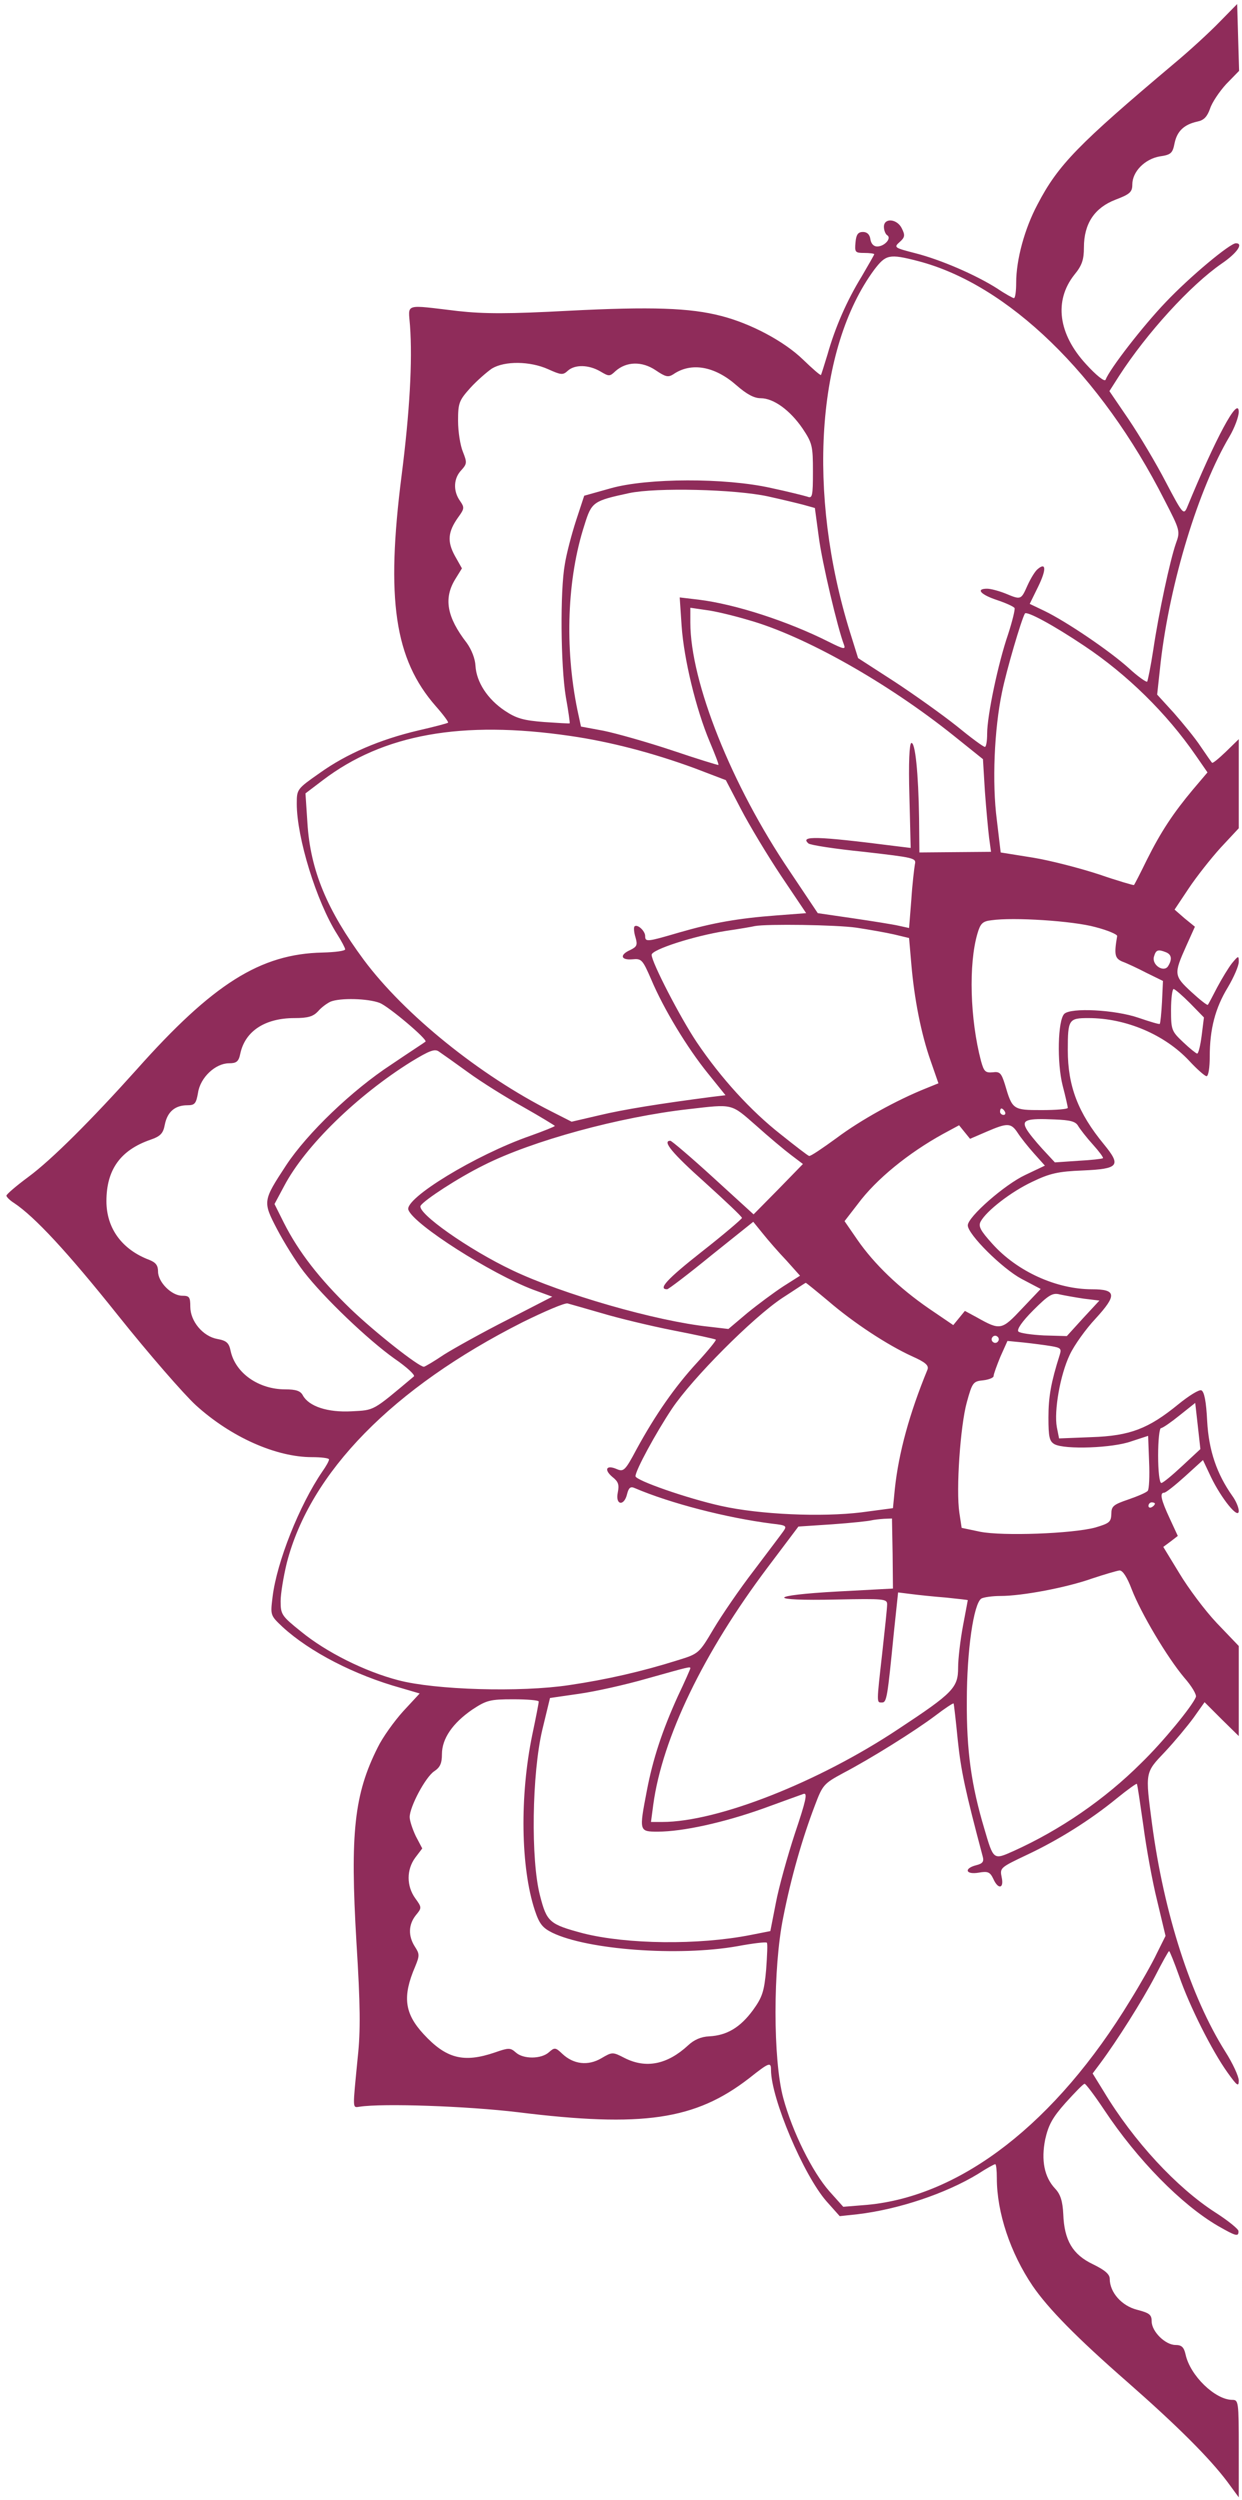 <svg width="162" height="326" viewBox="0 0 162 326" fill="none" xmlns="http://www.w3.org/2000/svg">
<path d="M159.055 2.883C157.792 4.188 155.141 6.63 153.164 8.272C140.624 18.839 138.015 21.491 135.322 26.67C133.639 29.827 132.545 33.869 132.545 36.858C132.545 37.995 132.419 38.879 132.25 38.879C132.124 38.879 131.114 38.331 130.062 37.616C127.201 35.806 122.698 33.869 119.416 33.027C116.639 32.311 116.555 32.269 117.354 31.553C118.028 30.964 118.07 30.669 117.649 29.827C117.06 28.522 115.292 28.354 115.292 29.575C115.292 30.038 115.503 30.543 115.713 30.669C116.344 31.048 115.377 32.143 114.409 32.143C113.946 32.143 113.609 31.764 113.525 31.175C113.441 30.585 113.104 30.248 112.557 30.248C111.926 30.248 111.674 30.585 111.589 31.596C111.463 32.901 111.547 32.985 112.726 32.985C113.441 32.985 114.03 33.069 114.03 33.153C114.03 33.237 113.273 34.542 112.389 36.058C110.453 39.216 108.938 42.668 107.928 46.246C107.508 47.636 107.129 48.815 107.087 48.899C107.003 48.983 105.951 48.057 104.73 46.878C102.248 44.478 97.872 42.163 94.042 41.194C90.003 40.142 84.953 39.973 74.223 40.521C66.354 40.942 63.198 40.942 59.748 40.563C52.594 39.721 53.268 39.51 53.478 42.457C53.815 47.088 53.436 53.74 52.384 61.992C50.322 78.158 51.458 85.947 56.844 92.093C57.812 93.188 58.528 94.156 58.443 94.24C58.359 94.325 56.592 94.788 54.572 95.251C49.565 96.43 45.23 98.282 41.696 100.808C38.75 102.871 38.708 102.913 38.708 104.807C38.708 109.228 41.275 117.564 43.968 121.816C44.557 122.742 45.02 123.626 45.02 123.795C45.02 124.005 43.716 124.173 42.075 124.216C33.953 124.384 27.768 128.299 17.837 139.456C11.946 146.023 6.728 151.244 3.698 153.475C2.099 154.654 0.837 155.748 0.837 155.917C0.837 156.085 1.3 156.548 1.847 156.885C4.498 158.653 8.748 163.2 15.396 171.536C19.394 176.546 23.98 181.808 25.537 183.24C30.124 187.408 36.015 190.018 40.686 190.018C41.906 190.018 42.916 190.144 42.916 190.313C42.916 190.523 42.537 191.197 42.032 191.912C39.045 196.291 36.099 203.7 35.552 208.247C35.258 210.647 35.258 210.647 36.857 212.162C40.391 215.404 46.24 218.435 52.3 220.119L54.74 220.835L52.594 223.151C51.416 224.456 49.901 226.561 49.27 227.866C46.198 233.97 45.651 239.022 46.493 253.294C46.998 261.419 47.04 264.83 46.661 268.282C45.988 275.228 45.946 274.849 46.914 274.723C49.943 274.26 60.842 274.639 67.532 275.439C83.859 277.46 90.676 276.449 97.703 271.018C100.354 268.913 100.565 268.871 100.565 269.924C100.565 273.628 104.815 283.648 107.802 287.058L109.528 288.995L111.884 288.742C117.186 288.111 123.372 286.048 127.579 283.48C128.674 282.764 129.683 282.217 129.81 282.217C129.936 282.217 130.02 283.017 130.02 284.027C130.02 288.532 131.787 293.794 134.691 298.089C136.711 301.036 140.414 304.825 147.062 310.634C153.584 316.36 157.75 320.528 160.065 323.601L161.579 325.664V319.307C161.579 313.16 161.537 312.95 160.738 312.95C158.508 312.95 155.226 309.792 154.636 307.014C154.426 306.088 154.131 305.793 153.332 305.793C151.985 305.793 150.218 304.025 150.218 302.72C150.218 301.835 149.924 301.625 148.325 301.204C146.305 300.699 144.748 298.931 144.748 297.162C144.748 296.573 144.117 296.026 142.56 295.268C139.909 294.005 138.815 292.152 138.688 288.742C138.604 287.016 138.31 286.132 137.636 285.416C136.206 283.901 135.785 281.712 136.332 278.975C136.753 277.123 137.258 276.154 138.983 274.218C140.203 272.871 141.297 271.734 141.466 271.734C141.592 271.692 142.77 273.25 144.032 275.144C148.367 281.67 154.089 287.479 158.844 290.258C161.201 291.605 161.579 291.731 161.537 290.932C161.537 290.679 160.191 289.584 158.55 288.532C153.5 285.29 147.862 279.228 143.948 272.702L142.518 270.387L143.527 269.04C145.716 266.093 148.956 260.956 150.639 257.757C151.565 255.946 152.406 254.431 152.49 254.431C152.575 254.431 153.164 255.904 153.795 257.673C155.141 261.588 158.087 267.44 160.107 270.26C161.369 272.029 161.579 272.155 161.579 271.313C161.579 270.766 160.78 269.04 159.812 267.524C155.31 260.367 151.817 249.505 150.26 237.801C149.377 231.065 149.334 231.192 151.943 228.455C153.206 227.108 154.889 225.087 155.688 223.993L157.119 221.972L159.349 224.203L161.579 226.392V220.54V214.646L158.718 211.657C157.161 210.015 154.973 207.068 153.837 205.174L151.733 201.722L152.701 201.006L153.627 200.29L152.575 198.017C151.438 195.575 151.228 194.649 151.859 194.649C152.07 194.649 153.29 193.681 154.594 192.502L156.909 190.397L157.961 192.628C159.307 195.407 161.537 198.185 161.579 197.049C161.579 196.585 161.201 195.701 160.738 195.07C158.718 192.207 157.666 189.176 157.456 185.303C157.329 182.735 157.077 181.472 156.698 181.303C156.404 181.177 155.057 182.019 153.711 183.113C149.797 186.313 147.399 187.239 142.391 187.408L138.141 187.576L137.847 186.103C137.468 183.998 138.268 179.324 139.53 176.672C140.119 175.409 141.634 173.304 142.896 171.957C145.716 168.884 145.631 168.126 142.433 168.126C137.805 168.126 132.671 165.81 129.431 162.19C127.874 160.464 127.579 159.916 127.916 159.285C128.674 157.896 131.872 155.412 134.649 154.107C136.921 153.012 138.015 152.759 141.255 152.633C145.968 152.423 146.263 152.002 143.99 149.223C140.624 145.139 139.277 141.645 139.277 136.93C139.277 132.93 139.404 132.762 141.971 132.762C146.852 132.762 151.901 134.909 155.099 138.319C156.109 139.414 157.161 140.34 157.372 140.34C157.624 140.34 157.792 139.203 157.792 137.814C157.792 134.193 158.508 131.457 160.149 128.762C160.948 127.415 161.579 125.942 161.579 125.436C161.579 124.594 161.537 124.594 160.696 125.605C160.233 126.194 159.391 127.584 158.76 128.762C158.171 129.899 157.624 130.952 157.54 131.036C157.456 131.12 156.488 130.362 155.394 129.352C153.122 127.247 153.079 127.036 154.721 123.374L155.857 120.848L154.51 119.753L153.206 118.616L155.057 115.838C156.067 114.322 157.961 111.922 159.223 110.533L161.579 108.007V102.197V96.388L159.896 98.029C158.971 98.913 158.171 99.587 158.087 99.461C158.003 99.377 157.329 98.408 156.614 97.356C155.899 96.261 154.3 94.325 153.122 92.977L150.933 90.578L151.396 86.326C152.617 75.885 156.32 63.76 160.359 56.94C161.032 55.803 161.579 54.33 161.579 53.698C161.537 51.551 158.55 57.15 154.805 66.244C154.384 67.17 154.216 66.96 152.07 62.876C150.807 60.434 148.619 56.771 147.23 54.709L144.706 51.004L145.968 49.025C149.587 43.426 155.268 37.195 159.349 34.374C161.327 33.027 162.253 31.722 161.201 31.722C160.443 31.722 155.268 36.016 152.07 39.384C149.082 42.499 144.748 48.099 144.201 49.53C144.075 49.825 142.938 48.899 141.676 47.509C138.015 43.552 137.468 39.216 140.119 35.848C141.129 34.627 141.381 33.869 141.381 32.269C141.381 29.154 142.77 27.091 145.505 26.038C147.399 25.323 147.693 25.028 147.693 24.06C147.693 22.376 149.334 20.734 151.27 20.397C152.743 20.186 152.953 19.976 153.206 18.671C153.542 17.071 154.468 16.229 156.193 15.85C157.035 15.682 157.456 15.219 157.834 14.166C158.087 13.366 159.055 11.935 159.938 10.967L161.622 9.24L161.495 4.904L161.369 0.526L159.055 2.883ZM119.711 34.037C131.451 37.069 143.57 48.815 151.901 65.234C153.921 69.149 153.963 69.275 153.374 70.875C152.617 73.064 151.144 79.884 150.428 84.726C150.092 86.915 149.713 88.767 149.629 88.894C149.503 88.978 148.409 88.22 147.23 87.126C144.706 84.852 139.109 81.063 136.248 79.674L134.312 78.748L135.406 76.516C136.5 74.285 136.458 73.275 135.364 74.201C135.027 74.453 134.438 75.422 134.018 76.348C133.176 78.242 133.176 78.242 131.156 77.4C130.315 77.064 129.221 76.769 128.758 76.769C127.243 76.769 127.874 77.527 130.02 78.242C131.156 78.621 132.208 79.084 132.334 79.295C132.419 79.463 132.04 81.021 131.493 82.705C130.188 86.494 128.758 93.314 128.758 95.672C128.758 96.64 128.631 97.398 128.463 97.398C128.253 97.398 126.612 96.177 124.76 94.661C122.909 93.188 119.248 90.578 116.681 88.894L111.926 85.82L110.874 82.452C105.235 64.307 106.498 45.404 114.03 35.174C115.545 33.195 115.966 33.069 119.711 34.037ZM71.488 48.141C73.171 48.899 73.424 48.941 74.055 48.351C74.981 47.509 76.79 47.551 78.305 48.435C79.441 49.109 79.525 49.109 80.282 48.394C81.713 47.13 83.733 47.088 85.5 48.267C86.805 49.151 87.141 49.235 87.815 48.815C90.129 47.215 93.201 47.72 96.062 50.246C97.367 51.383 98.334 51.93 99.218 51.93C100.901 51.93 103.047 53.487 104.688 55.887C105.951 57.782 106.035 58.161 106.035 61.486C106.035 64.728 105.951 65.023 105.32 64.77C104.899 64.644 102.753 64.097 100.565 63.634C94.589 62.286 84.406 62.329 79.651 63.676L76.201 64.644L75.149 67.844C74.56 69.654 73.886 72.222 73.676 73.569C73.045 77.022 73.129 86.789 73.802 90.872C74.139 92.725 74.349 94.282 74.307 94.325C74.265 94.367 72.792 94.282 70.983 94.156C68.29 93.946 67.364 93.693 65.849 92.683C63.577 91.167 62.146 88.936 62.02 86.831C61.978 85.905 61.515 84.726 60.884 83.842C58.275 80.474 57.854 78.032 59.369 75.548L60.253 74.117L59.327 72.475C58.317 70.622 58.401 69.359 59.79 67.423C60.589 66.328 60.589 66.16 60 65.318C59.075 64.013 59.159 62.371 60.169 61.318C60.926 60.476 60.926 60.308 60.379 58.919C60.042 58.119 59.748 56.308 59.748 54.877C59.748 52.561 59.874 52.224 61.347 50.583C62.188 49.657 63.493 48.52 64.166 48.057C65.849 47.046 69.132 47.088 71.488 48.141ZM100.144 64.728C101.869 65.107 103.973 65.612 104.773 65.823L106.287 66.244L106.792 69.991C107.213 73.317 109.275 81.989 110.075 84.052C110.327 84.726 110.075 84.684 108.139 83.715C102.795 81.021 95.936 78.79 91.139 78.2L88.656 77.906L88.909 81.653C89.203 85.905 90.76 92.43 92.57 96.724C93.243 98.324 93.79 99.713 93.706 99.755C93.664 99.798 90.928 98.956 87.688 97.861C84.406 96.766 80.367 95.63 78.725 95.293L75.78 94.746L75.317 92.598C73.634 84.389 73.971 75.422 76.243 68.433C77.169 65.444 77.379 65.318 82.05 64.307C85.626 63.55 95.852 63.802 100.144 64.728ZM97.619 80.853C104.941 82.915 115.755 89.02 124.381 95.924L128.211 98.998L128.463 103.166C128.631 105.481 128.884 108.175 129.01 109.228L129.263 111.08L124.592 111.122L119.921 111.165L119.879 106.702C119.795 100.808 119.374 96.724 118.869 96.893C118.617 96.935 118.49 99.461 118.617 103.797L118.785 110.575L116.723 110.323C106.456 109.017 104.31 108.975 105.446 109.986C105.656 110.196 108.896 110.701 112.683 111.08C119.248 111.838 119.542 111.88 119.332 112.722C119.248 113.227 118.995 115.29 118.869 117.311L118.575 121.016L117.228 120.721C116.513 120.553 113.862 120.132 111.295 119.753L106.666 119.079L103.005 113.606C95.389 102.366 90.045 88.894 90.045 81.189V79.253L92.065 79.547C93.159 79.674 95.641 80.263 97.619 80.853ZM141.424 84.221C146.978 87.925 152.154 92.977 155.983 98.535L157.498 100.724L155.604 102.955C153.037 106.028 151.438 108.428 149.587 112.133C148.745 113.859 147.988 115.332 147.904 115.417C147.862 115.459 145.8 114.869 143.359 114.027C140.919 113.227 137.047 112.217 134.733 111.838L130.525 111.165L130.02 106.912C129.389 102.071 129.683 95.124 130.693 90.283C131.282 87.378 133.218 80.811 133.681 80.011C133.891 79.632 137.342 81.484 141.424 84.221ZM74.349 95.966C79.609 96.724 85.206 98.198 90.592 100.176L94.674 101.734L96.651 105.523C97.745 107.628 100.102 111.543 101.869 114.196L105.151 119.079L101.28 119.374C96.231 119.753 92.948 120.342 88.572 121.605C84.406 122.826 84.154 122.868 84.154 122.068C84.154 121.395 83.144 120.469 82.765 120.805C82.639 120.932 82.681 121.563 82.891 122.237C83.186 123.247 83.06 123.458 82.218 123.879C80.787 124.51 80.956 125.226 82.471 125.1C83.691 124.973 83.817 125.142 84.953 127.752C86.552 131.541 89.624 136.635 92.359 140.003L94.632 142.824L92.864 143.034C86.089 143.918 81.334 144.676 78.178 145.434L74.56 146.276L71.909 144.929C62.567 140.214 52.763 132.299 47.461 125.184C42.664 118.7 40.475 113.48 40.097 107.291L39.844 103.46L42.117 101.734C49.985 95.756 60.211 93.903 74.349 95.966ZM142.854 120.89C144.495 121.311 145.758 121.858 145.716 122.068C145.295 124.51 145.421 124.973 146.389 125.394C146.978 125.605 148.409 126.278 149.545 126.868L151.691 127.92L151.565 130.657C151.48 132.172 151.354 133.435 151.27 133.52C151.228 133.604 149.966 133.225 148.493 132.72C145.421 131.667 139.656 131.373 138.815 132.215C137.973 133.057 137.847 138.572 138.604 141.561C138.983 142.992 139.277 144.339 139.277 144.466C139.277 144.634 137.763 144.76 135.869 144.76C132.124 144.76 132.04 144.718 131.072 141.392C130.609 139.919 130.399 139.708 129.473 139.835C128.505 139.919 128.337 139.708 127.958 138.361C126.528 132.93 126.317 125.731 127.495 121.732C127.874 120.427 128.169 120.132 129.305 120.006C132.166 119.585 139.951 120.09 142.854 120.89ZM111.716 120.974C113.357 121.226 115.545 121.605 116.639 121.858L118.575 122.321L118.869 125.731C119.248 130.194 120.131 134.783 121.394 138.361L122.404 141.266L120.847 141.898C116.933 143.455 112.178 146.108 109.149 148.381C107.297 149.728 105.698 150.823 105.53 150.739C105.362 150.696 103.721 149.433 101.827 147.918C97.914 144.845 94.042 140.592 90.886 135.919C88.74 132.72 84.995 125.479 84.995 124.51C84.995 123.837 90.424 122.068 94.674 121.395C96.399 121.142 98.124 120.848 98.461 120.763C100.018 120.469 109.065 120.595 111.716 120.974ZM152.07 124.173C152.827 124.468 152.911 125.1 152.364 125.984C151.817 126.868 150.218 125.857 150.513 124.763C150.765 123.879 151.018 123.752 152.07 124.173ZM155.226 130.825L157.035 132.678L156.74 135.035C156.572 136.34 156.32 137.393 156.151 137.393C156.025 137.393 155.183 136.719 154.342 135.919C152.827 134.488 152.743 134.32 152.743 131.709C152.743 130.194 152.911 128.973 153.079 128.973C153.248 128.973 154.216 129.815 155.226 130.825ZM49.523 130.783C50.701 131.246 55.834 135.583 55.498 135.835C55.414 135.919 53.394 137.224 51.037 138.824C45.946 142.15 40.097 147.749 37.32 151.959C34.29 156.59 34.248 156.675 36.141 160.295C37.025 161.979 38.582 164.505 39.634 165.852C42.243 169.22 47.966 174.693 51.458 177.177C53.057 178.272 54.193 179.324 53.983 179.493C48.513 184.082 48.891 183.871 45.862 184.04C42.748 184.208 40.307 183.408 39.508 181.977C39.213 181.387 38.624 181.177 37.193 181.177C33.743 181.177 30.713 179.072 30.082 176.167C29.872 175.114 29.535 174.82 28.357 174.609C26.463 174.272 24.822 172.294 24.822 170.399C24.822 169.136 24.696 168.968 23.77 168.968C22.381 168.968 20.614 167.2 20.614 165.81C20.614 165.01 20.32 164.632 19.478 164.295C15.901 162.948 13.882 160.169 13.882 156.633C13.882 152.507 15.733 149.981 19.604 148.634C20.951 148.17 21.287 147.792 21.498 146.655C21.834 144.971 22.844 144.129 24.443 144.129C25.411 144.129 25.579 143.918 25.832 142.487C26.127 140.508 28.104 138.656 29.872 138.656C30.839 138.656 31.134 138.445 31.344 137.393C31.976 134.446 34.584 132.762 38.414 132.762C40.181 132.762 40.854 132.551 41.485 131.878C41.906 131.373 42.664 130.825 43.127 130.615C44.389 130.11 47.966 130.194 49.523 130.783ZM61.052 139.835C62.778 141.098 66.018 143.118 68.29 144.381C70.52 145.644 72.372 146.781 72.372 146.823C72.372 146.907 70.899 147.497 69.132 148.128C62.02 150.612 52.721 156.296 53.268 157.769C53.983 159.706 64.082 166.105 69.51 168.168L72.035 169.094L66.228 172.083C62.988 173.725 59.285 175.788 57.938 176.63C56.634 177.514 55.414 178.23 55.287 178.23C54.614 178.23 48.933 173.767 45.693 170.652C41.696 166.779 38.961 163.284 37.025 159.453L35.805 157.011L37.067 154.654C39.844 149.391 46.619 142.824 53.646 138.445C56.003 137.014 56.718 136.719 57.265 137.14C57.644 137.393 59.369 138.614 61.052 139.835ZM98.629 146.781C100.27 148.255 102.332 149.981 103.174 150.612L104.73 151.791L101.532 155.075L98.292 158.359L93.032 153.559C90.129 150.907 87.604 148.76 87.436 148.76C86.342 148.76 87.646 150.36 91.938 154.191C94.589 156.59 96.778 158.653 96.778 158.822C96.778 158.948 94.421 160.969 91.518 163.242C86.973 166.821 85.795 168.126 87.015 168.126C87.183 168.126 89.792 166.147 92.78 163.705L98.25 159.327L99.513 160.885C100.186 161.727 101.575 163.326 102.584 164.379L104.352 166.358L102.164 167.747C100.943 168.547 98.839 170.105 97.451 171.241L95.01 173.304L92.485 173.009C85.626 172.294 73.339 168.757 66.817 165.642C61.136 162.948 54.32 158.148 54.867 157.222C55.372 156.464 59.748 153.601 63.072 151.959C69.384 148.76 80.829 145.644 89.834 144.634C95.683 143.96 95.305 143.876 98.629 146.781ZM131.072 144.971C131.198 145.181 131.114 145.392 130.904 145.392C130.651 145.392 130.441 145.181 130.441 144.971C130.441 144.718 130.525 144.55 130.609 144.55C130.735 144.55 130.946 144.718 131.072 144.971ZM140.624 146.823C140.877 147.244 141.718 148.339 142.56 149.265C143.359 150.149 143.948 150.949 143.864 151.033C143.78 151.117 142.307 151.286 140.666 151.37L137.594 151.581L135.953 149.812C135.07 148.844 134.102 147.665 133.849 147.16C133.26 146.065 133.891 145.813 137.552 145.981C139.614 146.065 140.287 146.234 140.624 146.823ZM128.674 147.581C131.409 146.402 131.872 146.402 132.755 147.749C133.134 148.339 134.102 149.56 134.859 150.402L136.29 152.002L133.723 153.222C131.03 154.485 126.233 158.695 126.233 159.79C126.233 160.969 130.735 165.431 133.26 166.779L135.743 168.084L133.302 170.652C130.651 173.473 130.483 173.515 127.411 171.789L125.854 170.947L125.097 171.873L124.339 172.799L121.183 170.652C117.27 167.957 114.03 164.842 111.842 161.685L110.159 159.243L111.884 157.011C114.282 153.77 118.49 150.36 122.993 147.876L125.097 146.739L125.812 147.623L126.528 148.507L128.674 147.581ZM108.013 169.641C111.337 172.504 115.713 175.367 118.911 176.841C120.721 177.64 121.183 178.061 120.973 178.609C118.617 184.334 117.228 189.428 116.723 194.102L116.471 196.67L112.347 197.217C107.171 197.848 99.134 197.512 94.042 196.375C89.666 195.407 82.891 193.049 82.891 192.502C82.891 191.744 85.542 186.86 87.646 183.703C90.297 179.745 98.166 171.831 102.037 169.263C103.678 168.21 105.025 167.284 105.109 167.284C105.151 167.284 106.456 168.336 108.013 169.641ZM141.339 169.347L143.401 169.599L141.255 171.915L139.151 174.23L136.164 174.146C134.565 174.062 133.05 173.851 132.839 173.641C132.587 173.388 133.302 172.336 134.775 170.862C136.753 168.884 137.3 168.547 138.226 168.799C138.815 168.926 140.203 169.178 141.339 169.347ZM78.473 171.241C80.577 171.873 84.743 172.883 87.731 173.473C90.76 174.062 93.285 174.609 93.369 174.693C93.453 174.778 92.359 176.125 90.928 177.683C88.025 180.84 85.5 184.461 83.018 189.007C81.545 191.786 81.334 191.954 80.451 191.576C79.104 190.986 78.725 191.618 79.862 192.586C80.661 193.217 80.787 193.596 80.577 194.649C80.24 196.291 81.419 196.459 81.797 194.817C82.008 193.975 82.26 193.807 82.807 194.059C87.436 196.038 94.758 197.933 100.691 198.69C102.584 198.901 102.669 198.985 102.164 199.701C101.869 200.122 100.144 202.395 98.334 204.795C96.483 207.195 94.126 210.647 93.075 212.415C91.181 215.615 91.139 215.657 88.404 216.499C83.733 217.972 79.104 219.025 74.265 219.74C67.869 220.709 56.76 220.372 51.963 219.109C47.587 217.972 42.537 215.446 39.255 212.752C36.73 210.731 36.604 210.521 36.604 208.794C36.604 207.826 36.983 205.553 37.404 203.827C40.433 191.997 51.248 180.966 68.164 172.42C71.067 170.989 73.718 169.852 74.055 169.978C74.391 170.062 76.411 170.652 78.473 171.241ZM130.188 174.904C130.062 175.114 129.768 175.199 129.557 175.03C129.347 174.904 129.263 174.609 129.431 174.399C129.557 174.188 129.852 174.104 130.062 174.272C130.273 174.399 130.357 174.693 130.188 174.904ZM137.089 175.535C138.352 175.746 138.478 175.872 138.226 176.672C137.089 180.251 136.753 182.145 136.753 184.84C136.753 187.408 136.879 187.955 137.552 188.334C138.899 189.05 145.127 188.839 147.567 187.955L149.755 187.239L149.881 190.607C149.966 192.502 149.881 194.186 149.713 194.396C149.587 194.607 148.409 195.112 147.188 195.533C145.211 196.207 144.958 196.417 144.958 197.427C144.916 198.48 144.706 198.648 142.854 199.196C139.867 199.996 130.777 200.332 127.832 199.743L125.433 199.238L125.139 197.301C124.676 194.27 125.265 185.892 126.107 182.861C126.822 180.251 126.948 180.124 128.253 179.998C128.968 179.914 129.599 179.661 129.599 179.451C129.599 179.198 130.02 178.061 130.483 176.925L131.409 174.862L133.555 175.072C134.733 175.199 136.332 175.409 137.089 175.535ZM154.216 191.155C152.911 192.375 151.691 193.386 151.48 193.386C151.228 193.386 151.06 191.786 151.06 189.807C151.06 187.829 151.228 186.229 151.438 186.229C151.649 186.229 152.743 185.471 153.837 184.587L155.899 182.945L156.235 185.934L156.572 188.965L154.216 191.155ZM150.639 196.08C150.639 196.207 150.471 196.417 150.218 196.543C150.008 196.67 149.797 196.585 149.797 196.375C149.797 196.122 150.008 195.912 150.218 195.912C150.471 195.912 150.639 195.996 150.639 196.08ZM116.428 202.606L116.471 207.153L109.359 207.531C100.06 208.037 99.891 208.794 109.107 208.584C115.334 208.458 115.713 208.5 115.713 209.215C115.713 209.679 115.419 212.457 115.082 215.488C114.325 222.224 114.325 222.014 115.04 222.014C115.671 222.014 115.755 221.34 116.597 212.836L117.144 207.658L118.827 207.868C119.795 207.995 121.815 208.205 123.414 208.331C124.971 208.5 126.233 208.626 126.233 208.668C126.233 208.71 125.938 210.226 125.602 212.036C125.265 213.846 124.971 216.288 124.971 217.467C124.971 220.077 124.339 220.751 117.186 225.466C106.75 232.413 93.579 237.591 86.384 237.591H84.911L85.206 235.36C86.384 226.645 91.77 215.488 100.144 204.374L104.141 199.069L108.56 198.775C111 198.606 113.273 198.354 113.609 198.269C113.946 198.185 114.703 198.101 115.292 198.059L116.344 198.017L116.428 202.606ZM147.609 207.237C148.829 210.394 152.238 216.12 154.468 218.772C155.436 219.867 156.109 221.003 155.983 221.298C155.52 222.477 151.733 227.108 148.872 229.887C144.117 234.644 138.268 238.643 132.208 241.38C129.557 242.559 129.599 242.601 128.379 238.433C126.696 232.791 126.065 228.329 126.107 221.803C126.107 215.236 126.99 209.131 128 208.458C128.295 208.289 129.431 208.121 130.483 208.121C133.344 208.121 139.109 207.026 142.433 205.847C144.075 205.3 145.674 204.837 146.01 204.795C146.431 204.753 147.02 205.679 147.609 207.237ZM90.045 217.551C90.045 217.635 89.329 219.277 88.404 221.214C86.384 225.677 85.164 229.339 84.364 233.549C83.354 238.812 83.354 238.854 85.795 238.854C89.035 238.854 94.379 237.675 99.471 235.865C102.037 234.939 104.436 234.054 104.815 233.928C105.362 233.76 105.109 234.854 103.678 239.106C102.711 242.053 101.575 246.137 101.196 248.158L100.48 251.821L97.914 252.326C91.097 253.673 81.755 253.547 76.075 252.115C71.656 250.937 71.32 250.642 70.436 247.19C69.216 242.517 69.384 231.318 70.731 225.592L71.74 221.424L75.528 220.877C77.632 220.582 81.587 219.698 84.364 218.898C89.919 217.341 90.045 217.299 90.045 217.551ZM70.268 221.888C70.268 222.098 69.889 224.035 69.426 226.224C67.785 234.181 67.911 243.527 69.763 249.126C70.352 250.894 70.773 251.4 72.035 252.031C76.622 254.262 88.446 255.147 96.146 253.799C98.166 253.42 99.933 253.21 100.018 253.336C100.144 253.42 100.06 255.02 99.933 256.831C99.681 259.693 99.428 260.451 98.208 262.135C96.567 264.366 94.842 265.419 92.528 265.545C91.433 265.587 90.508 266.008 89.75 266.724C87.057 269.208 84.28 269.797 81.461 268.366C79.904 267.566 79.862 267.566 78.431 268.408C76.706 269.418 74.812 269.208 73.339 267.819C72.456 266.977 72.329 266.977 71.614 267.608C70.604 268.534 68.248 268.534 67.28 267.65C66.565 267.019 66.354 267.019 64.545 267.65C60.463 269.04 58.191 268.45 55.245 265.251C52.763 262.556 52.468 260.367 54.151 256.452C54.74 255.02 54.74 254.81 54.109 253.841C53.225 252.452 53.268 250.979 54.235 249.758C55.035 248.789 55.035 248.747 54.151 247.526C53.015 245.927 53.015 243.822 54.151 242.264L55.077 241.043L54.235 239.443C53.815 238.559 53.436 237.422 53.436 236.959C53.436 235.612 55.498 231.739 56.634 230.981C57.391 230.476 57.644 229.971 57.644 228.75C57.644 226.729 59.032 224.708 61.599 222.94C63.451 221.719 63.914 221.593 66.943 221.593C68.795 221.593 70.268 221.719 70.268 221.888ZM124.928 226.94C125.349 230.939 125.896 233.507 128.169 242.053C128.379 242.769 128.169 243.022 127.327 243.232C125.686 243.653 125.938 244.495 127.664 244.201C128.842 243.99 129.136 244.116 129.557 245C130.188 246.432 130.988 246.306 130.651 244.79C130.399 243.569 130.483 243.527 133.933 241.885C138.057 239.948 142.223 237.338 145.716 234.475C147.062 233.381 148.24 232.539 148.282 232.623C148.367 232.707 148.703 235.107 149.124 238.012C149.503 240.917 150.302 245.337 150.933 247.863L152.027 252.452L150.891 254.726C150.302 255.989 148.745 258.725 147.441 260.83C137.721 276.828 125.391 286.385 113.104 287.521L109.99 287.774L108.181 285.753C105.951 283.227 103.342 277.965 102.164 273.586C100.817 268.619 100.817 256.578 102.164 250.01C103.174 244.874 104.646 239.738 106.287 235.444C107.297 232.749 107.466 232.581 109.948 231.234C113.567 229.339 119.29 225.761 121.983 223.74C123.245 222.772 124.339 222.056 124.381 222.14C124.424 222.182 124.676 224.371 124.928 226.94Z" fill="#8F2C5A"/>
</svg>
